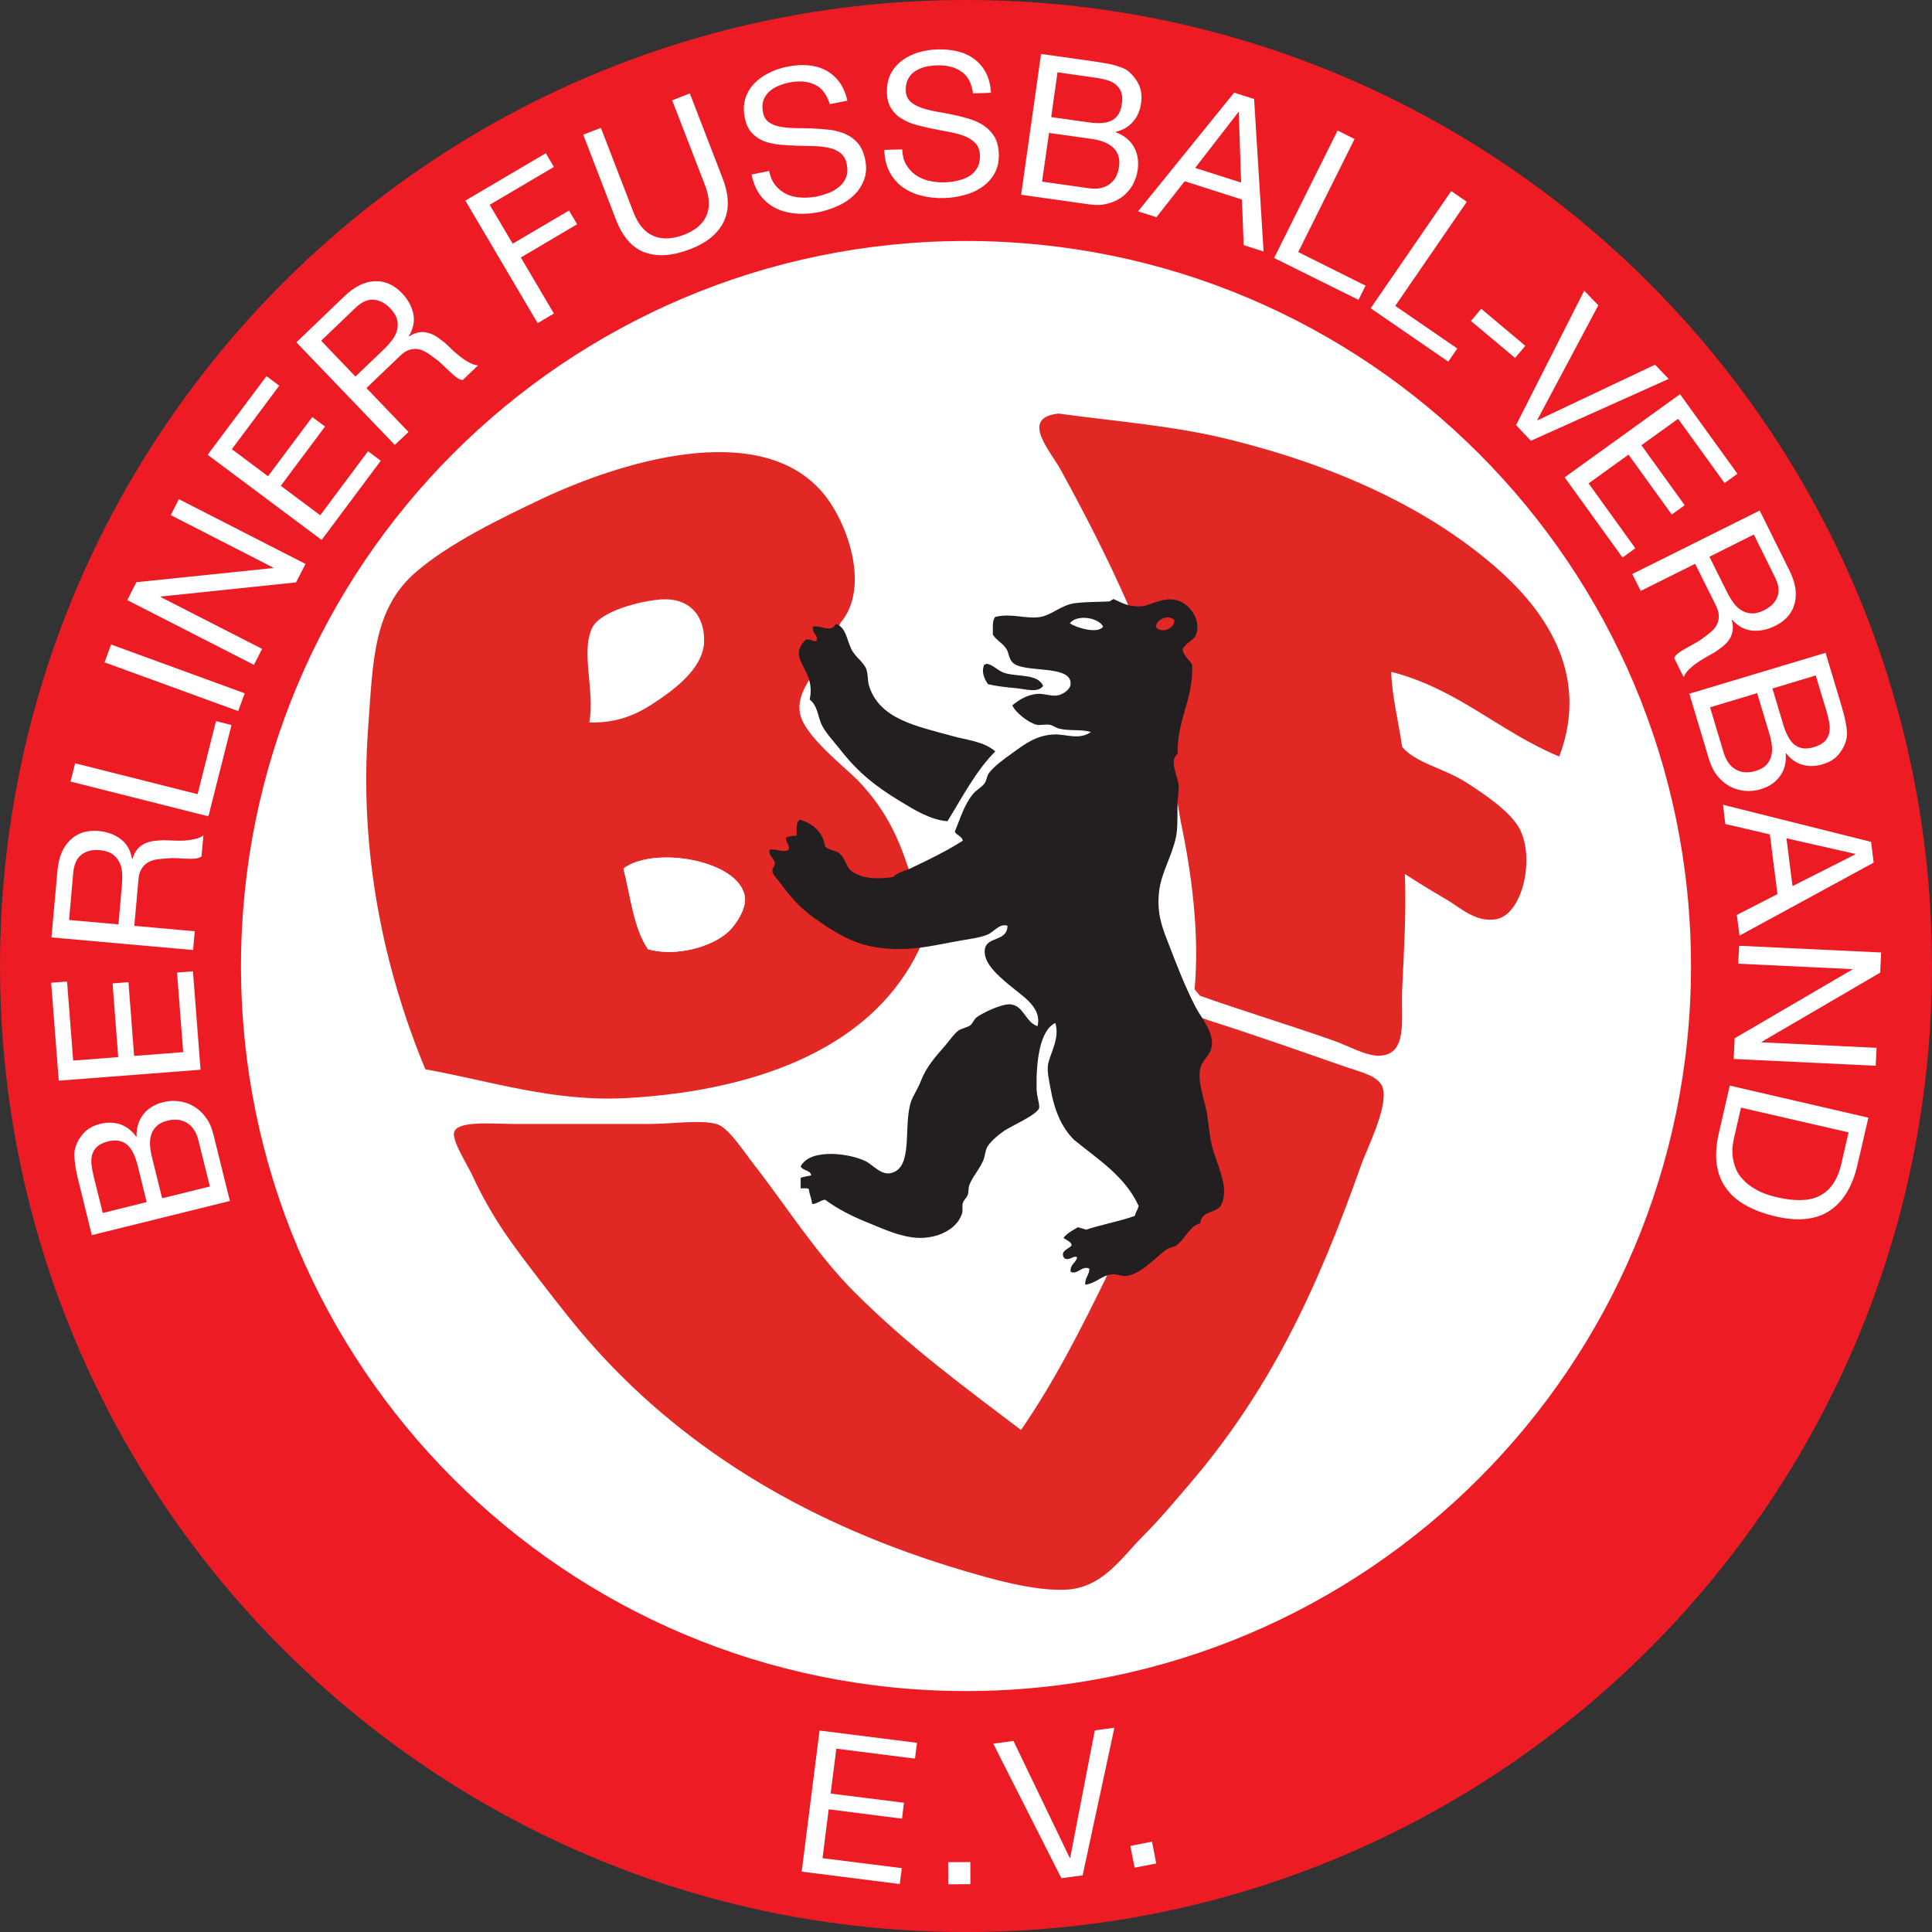 <?xml version="1.0" encoding="UTF-8" standalone="no"?>
<!-- Created with Inkscape (http://www.inkscape.org/) -->

<svg
   xmlns:dc="http://purl.org/dc/elements/1.1/"
   xmlns:cc="http://creativecommons.org/ns#"
   xmlns:rdf="http://www.w3.org/1999/02/22-rdf-syntax-ns#"
   xmlns:svg="http://www.w3.org/2000/svg"
   xmlns="http://www.w3.org/2000/svg"
   xmlns:sodipodi="http://sodipodi.sourceforge.net/DTD/sodipodi-0.dtd"
   xmlns:inkscape="http://www.inkscape.org/namespaces/inkscape"
   width="499.982"
   height="500"
   id="svg63311"
   version="1.1"
   inkscape:version="0.48.1 "
   sodipodi:docname="Neues Dokument 26">
  <rect width="100%" height="100%" fill="#333333" stroke="none"/>
  <defs
     id="defs63313" />
  <sodipodi:namedview
     id="base"
     pagecolor="#ffffff"
     bordercolor="#666666"
     borderopacity="1.0"
     inkscape:pageopacity="0.0"
     inkscape:pageshadow="2"
     inkscape:zoom="1.546"
     inkscape:cx="249.99098"
     inkscape:cy="250.00001"
     inkscape:document-units="px"
     inkscape:current-layer="layer1"
     showgrid="false"
     fit-margin-top="0"
     fit-margin-left="0"
     fit-margin-right="0"
     fit-margin-bottom="0"
     inkscape:window-width="1680"
     inkscape:window-height="990"
     inkscape:window-x="-4"
     inkscape:window-y="-4"
     inkscape:window-maximized="1" />
  <g
     inkscape:label="Ebene 1"
     inkscape:groupmode="layer"
     id="layer1"
     transform="translate(-31.249,98.886)">
    <g
       id="g1360"
       transform="matrix(18.039,0,0,-18.039,281.222,-98.886)">
      <path
         inkscape:connector-curvature="0"
         d="m 0,0 c -7.652,0 -13.857,-6.205 -13.857,-13.859 0,-7.653 6.205,-13.858 13.857,-13.858 7.654,0 13.859,6.205 13.859,13.858 C 13.859,-6.205 7.654,0 0,0"
         style="fill:#ed1c24;fill-opacity:1;fill-rule:nonzero;stroke:none"
         id="path1362" />
    </g>
    <g
       id="g1364"
       transform="matrix(18.039,0,0,-18.039,281.222,-36.524)">
      <path
         inkscape:connector-curvature="0"
         d="m 0,0 c -5.743,0 -10.4,-4.657 -10.4,-10.402 0,-5.745 4.657,-10.401 10.4,-10.401 5.745,0 10.402,4.656 10.402,10.401 C 10.402,-4.657 5.745,0 0,0"
         style="fill:#ffffff;fill-opacity:1;fill-rule:nonzero;stroke:none"
         id="path1366" />
    </g>
    <g
       id="g1368"
       transform="matrix(18.039,0,0,-18.039,317.752,231.218)">
      <path
         inkscape:connector-curvature="0"
         d="m 0,0 c -0.377,-0.775 -0.765,-1.535 -1.235,-2.215 -0.849,0.644 -1.616,1.205 -2.391,1.979 -0.54,0.541 -0.981,1.241 -1.45,1.842 -0.137,0.175 -0.358,0.523 -0.529,0.569 -0.24,0.063 -0.639,0 -0.961,0 -0.721,0 -1.187,0 -1.94,0 -0.305,0 -0.816,0.052 -0.861,-0.119 -0.034,-0.121 0.189,-0.466 0.254,-0.606 0.3,-0.646 0.597,-1.026 1,-1.55 0.246,-0.319 0.495,-0.64 0.764,-0.939 1.34,-1.492 3.107,-2.549 5.291,-3.195 0.451,-0.132 0.976,-0.282 1.431,-0.274 0.554,0.01 0.82,0.447 1.136,0.764 0.254,0.255 0.47,0.515 0.667,0.745 1.132,1.32 1.818,2.739 2.469,4.586 C 3.724,1.813 4.029,2.404 3.958,2.683 3.913,2.865 3.626,2.923 3.41,2.998 2.709,3.242 2.128,3.448 1.45,3.664 1.198,3.773 1.198,3.633 1.143,3.481 1.089,3.33 0.909,2.133 0.637,1.309 0.442,0.714 0,0 0,0"
         style="fill:#e12825;fill-opacity:1;fill-rule:evenodd;stroke:none"
         id="path1370" />
    </g>
    <g
       id="g1372"
       transform="matrix(18.039,0,0,-18.039,323.055,57.318)">
      <path
         inkscape:connector-curvature="0"
         d="M 0,0 C -0.284,0.647 -0.608,1.279 -0.96,1.92 -1.106,2.188 -1.546,2.661 -1,2.725 c 0.006,0 0.014,0 0.02,0 C -0.145,2.61 0.667,2.552 1.469,2.352 2.934,1.989 4.264,1.403 5.272,0.53 5.944,-0.052 6.653,-0.976 6.193,-2.194 5.337,-1.84 4.743,-1.226 3.783,-0.979 3.788,-1.307 3.89,-1.708 3.939,-2.056 4.138,-2.291 4.543,-2.363 4.86,-2.567 5.136,-2.744 5.496,-2.989 5.625,-3.232 5.846,-3.656 5.667,-4.456 5.291,-4.527 5,-4.582 4.771,-4.361 4.586,-4.252 4.352,-4.115 4.174,-4.007 3.978,-3.879 4.001,-4.41 3.963,-5.011 3.939,-5.546 3.92,-5.957 4.026,-6.459 3.625,-6.486 3.431,-6.499 3.149,-6.336 2.959,-6.271 2.339,-6.052 1.624,-5.835 1.039,-5.626 1.01,-5.595 0.985,-5.563 0.962,-5.532 1.036,-4.727 0.913,-3.837 0.764,-3.134 0.611,-2.258 0.483,-1.228 0,0"
         style="fill:#e12825;fill-opacity:1;fill-rule:evenodd;stroke:none"
         id="path1374" />
    </g>
    <g
       id="g1376"
       transform="matrix(18.039,0,0,-18.039,219.833,142.157)">
      <path
         inkscape:connector-curvature="0"
         d="M 0,0 C -0.232,-0.218 -0.748,-0.369 -1.157,-0.256 -1.363,0.042 -1.408,0.5 -1.51,0.903 -1.06,1.238 0.194,1.013 0.234,0.471 0.246,0.325 0.111,0.106 0,0 z m -1.999,2.998 c 0.08,0.454 -0.125,1.004 0.038,1.353 0.115,0.246 0.698,0.39 0.98,0.411 C -0.572,4.794 -0.343,4.54 -0.353,4.155 -0.363,3.816 -0.697,3.536 -0.961,3.352 -1.259,3.143 -1.54,2.987 -1.999,2.998 z M 2.586,0.882 C 2.432,1.35 2.264,1.717 1.9,2.117 1.687,2.352 1.058,2.81 1.018,3.155 0.993,3.373 1.116,3.545 1.214,3.704 L 1.606,4.43 C 2.034,4.936 1.705,5.873 1.351,6.291 0.433,7.377 -1.604,6.712 -2.666,6.213 -3.295,5.916 -4.019,5.561 -4.488,5.155 -5.102,4.625 -5.104,3.879 -5.174,2.901 c -0.128,-1.768 0.225,-3.44 0.822,-4.879 0.927,-0.166 1.844,-0.473 2.902,-0.412 1.937,0.111 3.549,0.765 4.192,2.155 0.066,0.142 0.039,0.417 -0.025,0.63 L 2.586,0.882"
         style="fill:#e12825;fill-opacity:1;fill-rule:evenodd;stroke:none"
         id="path1378" />
    </g>
    <g
       id="g1380"
       transform="matrix(18.039,0,0,-18.039,192.594,125.868)">
      <path
         inkscape:connector-curvature="0"
         d="M 0,0 C 0.45,0.335 1.704,0.11 1.744,-0.432 1.756,-0.578 1.621,-0.797 1.51,-0.903 1.278,-1.121 0.762,-1.272 0.353,-1.159 0.147,-0.861 0.102,-0.403 0,0"
         style="fill:#ffffff;fill-opacity:1;fill-rule:evenodd;stroke:none"
         id="path1382" />
    </g>
    <g
       id="g1384"
       transform="matrix(18.039,0,0,-18.039,268.558,352.137)">
      <path
         inkscape:connector-curvature="0"
         d="m 0,0 -0.029,-0.227 -1.128,0.143 -0.082,-0.644 1.052,-0.132 -0.028,-0.228 -1.052,0.134 -0.088,-0.701 1.137,-0.143 -0.029,-0.228 -1.407,0.178 0.256,2.024 L 0,0"
         style="fill:#ffffff;fill-opacity:1;fill-rule:nonzero;stroke:none"
         id="path1386" />
    </g>
    <g
       id="g1388"
       transform="matrix(18.039,0,0,-18.039,282.358,383.002)">
      <path
         inkscape:connector-curvature="0"
         d="M 0,0 0.001,-0.317 -0.317,-0.319 -0.318,-0.001 0,0"
         style="fill:#ffffff;fill-opacity:1;fill-rule:nonzero;stroke:none"
         id="path1390" />
    </g>
    <g
       id="g1392"
       transform="matrix(18.039,0,0,-18.039,329.387,377.717)">
      <path
         inkscape:connector-curvature="0"
         d="M 0,0 0.06,-0.313 -0.25,-0.373 -0.312,-0.061 0,0"
         style="fill:#ffffff;fill-opacity:1;fill-rule:nonzero;stroke:none"
         id="path1394" />
    </g>
    <g
       id="g1396"
       transform="matrix(18.039,0,0,-18.039,305.918,387.169)">
      <path
         inkscape:connector-curvature="0"
         d="M 0,0 -0.977,1.93 -0.687,1.969 0.121,0.289 0.126,0.29 0.48,2.121 0.761,2.158 0.305,0.04 0,0"
         style="fill:#ffffff;fill-opacity:1;fill-rule:nonzero;stroke:none"
         id="path1398" />
    </g>
    <g
       id="g1400"
       transform="matrix(18.039,0,0,-18.039,82.607,196.276)">
      <path
         inkscape:connector-curvature="0"
         d="M 0,0 C -0.028,0.118 -0.082,0.201 -0.161,0.251 -0.24,0.301 -0.335,0.313 -0.446,0.285 -0.511,0.27 -0.562,0.244 -0.598,0.209 -0.635,0.175 -0.661,0.134 -0.676,0.088 -0.691,0.043 -0.697,-0.007 -0.695,-0.062 -0.692,-0.116 -0.684,-0.17 -0.67,-0.226 L -0.521,-0.828 0.164,-0.659 0,0 z m -0.873,-0.355 c -0.038,0.148 -0.09,0.25 -0.16,0.303 -0.068,0.052 -0.156,0.066 -0.261,0.041 -0.071,-0.019 -0.123,-0.043 -0.159,-0.077 -0.035,-0.031 -0.058,-0.07 -0.072,-0.114 -0.012,-0.044 -0.015,-0.093 -0.009,-0.145 0.006,-0.052 0.016,-0.108 0.03,-0.164 l 0.131,-0.528 0.63,0.156 -0.13,0.528 z m -0.834,-0.283 c -0.011,0.042 -0.023,0.088 -0.033,0.137 -0.011,0.049 -0.02,0.099 -0.028,0.148 -0.007,0.049 -0.011,0.096 -0.012,0.139 -10e-4,0.044 0.004,0.083 0.015,0.117 0.023,0.075 0.063,0.143 0.12,0.206 0.057,0.061 0.136,0.105 0.235,0.13 0.106,0.027 0.204,0.023 0.293,-0.008 0.089,-0.033 0.164,-0.091 0.225,-0.177 l 0.004,0.002 c -0.003,0.128 0.03,0.235 0.098,0.321 0.069,0.086 0.165,0.144 0.287,0.174 0.072,0.019 0.145,0.022 0.22,0.013 0.075,-0.009 0.145,-0.032 0.211,-0.07 C -0.007,0.456 0.051,0.405 0.102,0.336 0.153,0.27 0.19,0.188 0.214,0.089 l 0.237,-0.956 -1.981,-0.49 -0.177,0.719"
         style="fill:#ffffff;fill-opacity:1;fill-rule:nonzero;stroke:none"
         id="path1402" />
    </g>
    <g
       id="g1404"
       transform="matrix(18.039,0,0,-18.039,44.49,155.434)">
      <path
         inkscape:connector-curvature="0"
         d="M 0,0 0.228,0.017 0.316,-1.117 0.962,-1.067 0.881,-0.01 1.109,0.008 1.19,-1.05 1.894,-0.996 1.806,0.146 2.034,0.164 2.143,-1.248 0.109,-1.405 0,0"
         style="fill:#ffffff;fill-opacity:1;fill-rule:nonzero;stroke:none"
         id="path1406" />
    </g>
    <g
       id="g1408"
       transform="matrix(18.039,0,0,-18.039,62.836,126.914)">
      <path
         inkscape:connector-curvature="0"
         d="M 0,0 C -0.004,0.058 -0.018,0.11 -0.042,0.154 -0.066,0.2 -0.099,0.237 -0.144,0.267 -0.188,0.296 -0.247,0.315 -0.321,0.321 -0.424,0.33 -0.509,0.31 -0.58,0.258 -0.649,0.207 -0.69,0.118 -0.701,-0.009 l -0.059,-0.672 0.708,-0.063 0.05,0.563 C 0.003,-0.118 0.004,-0.058 0,0 z m -0.927,0.025 c 0.018,0.195 0.078,0.341 0.183,0.441 0.104,0.101 0.239,0.144 0.405,0.13 C -0.216,0.585 -0.11,0.547 -0.023,0.482 0.066,0.419 0.12,0.323 0.144,0.196 l 0.006,0 C 0.166,0.253 0.189,0.3 0.22,0.335 0.249,0.368 0.284,0.396 0.323,0.415 0.362,0.433 0.404,0.445 0.451,0.452 0.498,0.458 0.545,0.462 0.596,0.464 0.645,0.462 0.696,0.461 0.747,0.458 0.798,0.456 0.849,0.456 0.899,0.458 0.95,0.462 0.997,0.47 1.043,0.48 1.089,0.489 1.13,0.507 1.167,0.532 L 1.14,0.231 C 1.117,0.214 1.087,0.204 1.051,0.2 1.015,0.196 0.974,0.196 0.929,0.198 0.884,0.2 0.836,0.202 0.785,0.206 0.733,0.208 0.682,0.207 0.633,0.202 0.582,0.198 0.534,0.193 0.489,0.187 0.443,0.178 0.403,0.164 0.367,0.142 0.332,0.12 0.303,0.091 0.279,0.052 0.255,0.014 0.241,-0.038 0.235,-0.104 l -0.059,-0.661 0.867,-0.078 -0.024,-0.269 -2.032,0.181 0.086,0.956"
         style="fill:#ffffff;fill-opacity:1;fill-rule:nonzero;stroke:none"
         id="path1410" />
    </g>
    <g
       id="g1412"
       transform="matrix(18.039,0,0,-18.039,50.695,98.646)">
      <path
         inkscape:connector-curvature="0"
         d="M 0,0 1.757,-0.443 2.021,0.605 2.243,0.549 1.912,-0.761 -0.066,-0.262 0,0"
         style="fill:#ffffff;fill-opacity:1;fill-rule:nonzero;stroke:none"
         id="path1414" />
    </g>
    <g
       id="g1416"
       transform="matrix(18.039,0,0,-18.039,60.004,67.907)">
      <path
         inkscape:connector-curvature="0"
         d="M 0,0 1.917,-0.7 1.823,-0.955 -0.094,-0.256 0,0"
         style="fill:#ffffff;fill-opacity:1;fill-rule:nonzero;stroke:none"
         id="path1418" />
    </g>
    <g
       id="g1420"
       transform="matrix(18.039,0,0,-18.039,66.552,51.78)">
      <path
         inkscape:connector-curvature="0"
         d="M 0,0 1.963,0.203 1.965,0.208 0.493,0.962 0.609,1.191 2.426,0.262 2.29,-0.003 0.347,-0.206 0.344,-0.211 1.803,-0.957 1.686,-1.186 -0.131,-0.257 0,0"
         style="fill:#ffffff;fill-opacity:1;fill-rule:nonzero;stroke:none"
         id="path1422" />
    </g>
    <g
       id="g1424"
       transform="matrix(18.039,0,0,-18.039,100.214,-1.545)">
      <path
         inkscape:connector-curvature="0"
         d="M 0,0 0.183,-0.137 -0.497,-1.048 0.022,-1.436 0.657,-0.587 0.84,-0.723 0.205,-1.573 0.771,-1.996 1.457,-1.077 1.639,-1.214 0.791,-2.35 -0.844,-1.128 0,0"
         style="fill:#ffffff;fill-opacity:1;fill-rule:nonzero;stroke:none"
         id="path1426" />
    </g>
    <g
       id="g1428"
       transform="matrix(18.039,0,0,-18.039,132.775,-10.944)">
      <path
         inkscape:connector-curvature="0"
         d="M 0,0 C 0.035,0.047 0.057,0.094 0.07,0.143 0.081,0.193 0.08,0.244 0.067,0.297 0.053,0.347 0.02,0.399 -0.031,0.453 -0.102,0.527 -0.181,0.568 -0.266,0.575 -0.353,0.583 -0.442,0.543 -0.534,0.454 l -0.487,-0.467 0.492,-0.514 0.409,0.392 C -0.075,-0.092 -0.035,-0.046 0,0 z m -0.682,0.63 c 0.14,0.133 0.283,0.204 0.428,0.211 C -0.109,0.847 0.02,0.792 0.136,0.672 0.222,0.583 0.276,0.484 0.3,0.379 0.324,0.273 0.303,0.164 0.238,0.053 L 0.242,0.049 C 0.292,0.082 0.34,0.101 0.386,0.108 0.431,0.115 0.473,0.112 0.515,0.099 0.557,0.088 0.597,0.07 0.637,0.044 0.676,0.017 0.715,-0.011 0.753,-0.042 0.79,-0.076 0.827,-0.11 0.864,-0.147 c 0.037,-0.035 0.075,-0.068 0.115,-0.098 0.04,-0.031 0.08,-0.058 0.122,-0.08 0.041,-0.023 0.084,-0.037 0.128,-0.042 L 1.011,-0.577 C 0.982,-0.575 0.953,-0.562 0.924,-0.541 0.893,-0.519 0.862,-0.493 0.83,-0.461 0.797,-0.431 0.763,-0.397 0.725,-0.362 0.689,-0.325 0.65,-0.292 0.608,-0.264 0.568,-0.233 0.529,-0.205 0.49,-0.181 0.451,-0.157 0.411,-0.141 0.37,-0.134 0.329,-0.127 0.287,-0.131 0.244,-0.144 0.202,-0.157 0.156,-0.187 0.108,-0.233 l -0.479,-0.459 0.603,-0.63 -0.196,-0.186 -1.412,1.472 0.694,0.666"
         style="fill:#ffffff;fill-opacity:1;fill-rule:nonzero;stroke:none"
         id="path1430" />
    </g>
    <g
       id="g1432"
       transform="matrix(18.039,0,0,-18.039,172.498,-59.235)">
      <path
         inkscape:connector-curvature="0"
         d="M 0,0 0.116,-0.197 -0.805,-0.74 -0.475,-1.298 0.333,-0.822 0.449,-1.019 -0.358,-1.496 0.116,-2.3 -0.117,-2.438 -1.154,-0.68 0,0"
         style="fill:#ffffff;fill-opacity:1;fill-rule:nonzero;stroke:none"
         id="path1434" />
    </g>
    <g
       id="g1436"
       transform="matrix(18.039,0,0,-18.039,218.553,-41.539)">
      <path
         inkscape:connector-curvature="0"
         d="m 0,0 c -0.084,-0.173 -0.244,-0.305 -0.484,-0.397 -0.246,-0.094 -0.46,-0.111 -0.643,-0.047 -0.182,0.063 -0.323,0.221 -0.421,0.475 l -0.468,1.216 0.253,0.098 0.469,-1.215 c 0.066,-0.171 0.161,-0.283 0.285,-0.336 0.125,-0.053 0.273,-0.047 0.444,0.019 0.161,0.063 0.267,0.155 0.318,0.276 0.05,0.119 0.043,0.265 -0.023,0.435 l -0.47,1.216 0.253,0.099 0.47,-1.217 C 0.077,0.38 0.082,0.171 0,0"
         style="fill:#ffffff;fill-opacity:1;fill-rule:nonzero;stroke:none"
         id="path1438" />
    </g>
    <g
       id="g1440"
       transform="matrix(18.039,0,0,-18.039,242.058,-77.022)">
      <path
         inkscape:connector-curvature="0"
         d="M 0,0 C -0.101,0.047 -0.221,0.055 -0.359,0.029 -0.416,0.018 -0.47,0.001 -0.522,-0.021 -0.573,-0.042 -0.618,-0.071 -0.654,-0.105 -0.691,-0.14 -0.718,-0.181 -0.735,-0.231 -0.751,-0.28 -0.753,-0.337 -0.74,-0.402 c 0.012,-0.062 0.04,-0.109 0.084,-0.139 0.045,-0.032 0.1,-0.053 0.165,-0.066 0.065,-0.011 0.138,-0.018 0.219,-0.019 0.079,0 0.16,-0.002 0.243,-0.005 C 0.054,-0.634 0.136,-0.641 0.218,-0.65 0.3,-0.66 0.375,-0.681 0.445,-0.712 0.514,-0.742 0.573,-0.786 0.623,-0.845 0.672,-0.904 0.707,-0.982 0.726,-1.081 0.748,-1.187 0.742,-1.282 0.709,-1.368 0.677,-1.454 0.627,-1.529 0.562,-1.591 0.497,-1.653 0.42,-1.704 0.332,-1.743 0.244,-1.782 0.154,-1.813 0.062,-1.831 c -0.112,-0.022 -0.221,-0.03 -0.326,-0.021 -0.106,0.009 -0.202,0.032 -0.289,0.075 -0.087,0.042 -0.161,0.104 -0.223,0.183 -0.061,0.08 -0.104,0.182 -0.128,0.303 l 0.252,0.05 c 0.017,-0.084 0.047,-0.154 0.092,-0.208 0.045,-0.054 0.097,-0.095 0.159,-0.125 0.061,-0.028 0.129,-0.044 0.203,-0.048 0.075,-0.005 0.15,0 0.225,0.014 0.059,0.012 0.119,0.031 0.178,0.053 0.058,0.023 0.109,0.054 0.152,0.091 0.043,0.036 0.075,0.08 0.095,0.133 0.021,0.053 0.024,0.116 0.009,0.188 -0.013,0.069 -0.043,0.122 -0.087,0.157 -0.044,0.037 -0.1,0.062 -0.167,0.077 -0.066,0.015 -0.139,0.023 -0.219,0.025 -0.08,0.002 -0.161,0.004 -0.245,0.006 -0.082,0.002 -0.164,0.007 -0.246,0.015 -0.081,0.008 -0.156,0.025 -0.225,0.051 -0.067,0.026 -0.126,0.067 -0.174,0.119 -0.049,0.055 -0.082,0.127 -0.1,0.218 -0.02,0.102 -0.017,0.193 0.009,0.275 0.026,0.082 0.069,0.154 0.128,0.215 0.058,0.061 0.13,0.111 0.212,0.152 0.082,0.041 0.169,0.07 0.26,0.088 C -0.29,0.276 -0.192,0.283 -0.1,0.276 -0.007,0.269 0.078,0.246 0.154,0.207 0.231,0.167 0.297,0.112 0.351,0.041 0.405,-0.032 0.445,-0.122 0.47,-0.232 L 0.218,-0.282 C 0.174,-0.141 0.102,-0.047 0,0"
         style="fill:#ffffff;fill-opacity:1;fill-rule:nonzero;stroke:none"
         id="path1442" />
    </g>
    <g
       id="g1444"
       transform="matrix(18.039,0,0,-18.039,280.031,-80.378)">
      <path
         inkscape:connector-curvature="0"
         d="M 0,0 C -0.093,0.064 -0.209,0.093 -0.351,0.088 -0.407,0.087 -0.463,0.079 -0.519,0.067 -0.573,0.053 -0.622,0.032 -0.664,0.004 -0.706,-0.023 -0.739,-0.06 -0.763,-0.105 c -0.024,-0.046 -0.036,-0.102 -0.034,-0.169 0.002,-0.063 0.023,-0.113 0.061,-0.152 0.038,-0.037 0.089,-0.068 0.151,-0.09 0.062,-0.023 0.133,-0.041 0.212,-0.056 0.078,-0.013 0.159,-0.028 0.24,-0.045 0.082,-0.016 0.162,-0.037 0.24,-0.06 0.079,-0.024 0.151,-0.056 0.214,-0.098 0.063,-0.042 0.114,-0.096 0.154,-0.16 0.039,-0.067 0.06,-0.15 0.063,-0.251 C 0.541,-1.295 0.519,-1.387 0.474,-1.467 0.428,-1.545 0.367,-1.61 0.292,-1.661 0.217,-1.713 0.133,-1.75 0.039,-1.773 c -0.093,-0.026 -0.187,-0.039 -0.28,-0.042 -0.115,-0.004 -0.222,0.007 -0.325,0.033 -0.103,0.024 -0.194,0.065 -0.273,0.121 -0.079,0.056 -0.142,0.129 -0.189,0.218 -0.048,0.089 -0.074,0.195 -0.077,0.319 l 0.257,0.007 c 0.003,-0.084 0.021,-0.158 0.056,-0.219 0.036,-0.06 0.081,-0.111 0.136,-0.148 0.056,-0.039 0.12,-0.067 0.193,-0.084 0.073,-0.017 0.147,-0.024 0.224,-0.022 0.06,0.002 0.122,0.009 0.184,0.024 0.061,0.013 0.116,0.034 0.165,0.062 0.049,0.03 0.088,0.069 0.116,0.118 0.029,0.048 0.043,0.109 0.041,0.183 -0.002,0.07 -0.022,0.127 -0.061,0.17 -0.039,0.043 -0.089,0.077 -0.152,0.103 -0.063,0.026 -0.133,0.045 -0.212,0.06 -0.079,0.016 -0.159,0.03 -0.24,0.046 -0.082,0.016 -0.162,0.035 -0.24,0.056 -0.08,0.021 -0.151,0.051 -0.213,0.089 -0.064,0.036 -0.114,0.085 -0.153,0.146 -0.04,0.061 -0.061,0.137 -0.063,0.231 -0.003,0.103 0.015,0.193 0.054,0.269 0.04,0.076 0.094,0.14 0.162,0.19 0.067,0.051 0.145,0.089 0.234,0.117 0.087,0.025 0.178,0.04 0.271,0.043 0.105,0.004 0.202,-0.006 0.293,-0.028 C 0.037,0.267 0.117,0.231 0.186,0.179 0.255,0.127 0.31,0.063 0.352,-0.017 0.394,-0.097 0.418,-0.193 0.426,-0.305 L 0.168,-0.314 C 0.148,-0.168 0.093,-0.062 0,0"
         style="fill:#ffffff;fill-opacity:1;fill-rule:nonzero;stroke:none"
         id="path1446" />
    </g>
    <g
       id="g1448"
       transform="matrix(18.039,0,0,-18.039,312.989,-67.227)">
      <path
         inkscape:connector-curvature="0"
         d="M 0,0 C 0.153,-0.023 0.266,-0.011 0.341,0.032 0.416,0.077 0.461,0.153 0.475,0.261 0.486,0.332 0.483,0.39 0.466,0.435 0.449,0.479 0.422,0.516 0.386,0.545 0.35,0.573 0.305,0.594 0.255,0.608 0.204,0.622 0.15,0.634 0.091,0.641 L -0.447,0.718 -0.538,0.075 0,0 z m 0.005,-0.946 c 0.119,-0.016 0.216,0.002 0.292,0.057 0.077,0.056 0.123,0.139 0.138,0.251 0.01,0.066 0.005,0.123 -0.014,0.171 -0.018,0.046 -0.045,0.086 -0.083,0.116 -0.037,0.031 -0.081,0.056 -0.132,0.074 -0.051,0.018 -0.105,0.031 -0.161,0.039 l -0.614,0.086 -0.1,-0.699 0.674,-0.095 z M 0.049,0.878 C 0.092,0.872 0.139,0.865 0.19,0.856 0.239,0.848 0.288,0.84 0.337,0.828 0.384,0.816 0.429,0.803 0.471,0.786 0.512,0.772 0.546,0.753 0.573,0.729 0.634,0.679 0.682,0.618 0.719,0.542 0.755,0.465 0.766,0.376 0.752,0.273 0.736,0.166 0.697,0.077 0.634,0.007 0.571,-0.066 0.489,-0.113 0.388,-0.136 L 0.387,-0.142 C 0.508,-0.187 0.595,-0.257 0.648,-0.353 0.703,-0.448 0.72,-0.559 0.703,-0.684 0.692,-0.757 0.67,-0.826 0.633,-0.894 0.597,-0.959 0.549,-1.015 0.49,-1.062 0.43,-1.109 0.36,-1.142 0.279,-1.165 0.198,-1.187 0.107,-1.191 0.007,-1.177 l -0.976,0.138 0.286,2.02 0.732,-0.103"
         style="fill:#ffffff;fill-opacity:1;fill-rule:nonzero;stroke:none"
         id="path1450" />
    </g>
    <g
       id="g1452"
       transform="matrix(18.039,0,0,-18.039,352.442,-51.641)">
      <path
         inkscape:connector-curvature="0"
         d="M 0,0 -0.034,1.01 -0.039,1.011 -0.66,0.21 0,0 z M 0.186,1.198 0.322,-0.989 0.036,-0.897 0.012,-0.244 -0.81,0.019 -1.215,-0.497 -1.479,-0.413 -0.1,1.29 0.186,1.198"
         style="fill:#ffffff;fill-opacity:1;fill-rule:nonzero;stroke:none"
         id="path1454" />
    </g>
    <g
       id="g1456"
       transform="matrix(18.039,0,0,-18.039,381.792,-62.915)">
      <path
         inkscape:connector-curvature="0"
         d="M 0,0 -0.808,-1.622 0.158,-2.104 0.057,-2.308 -1.154,-1.707 -0.243,0.121 0,0"
         style="fill:#ffffff;fill-opacity:1;fill-rule:nonzero;stroke:none"
         id="path1458" />
    </g>
    <g
       id="g1460"
       transform="matrix(18.039,0,0,-18.039,410.835,-46.662)">
      <path
         inkscape:connector-curvature="0"
         d="m 0,0 -1.026,-1.493 0.89,-0.612 -0.13,-0.188 -1.113,0.766 1.156,1.681 L 0,0"
         style="fill:#ffffff;fill-opacity:1;fill-rule:nonzero;stroke:none"
         id="path1462" />
    </g>
    <g
       id="g1464"
       transform="matrix(18.039,0,0,-18.039,425.989,-9.392)">
      <path
         inkscape:connector-curvature="0"
         d="M 0,0 -0.147,-0.174 -0.78,0.356 -0.633,0.531 0,0"
         style="fill:#ffffff;fill-opacity:1;fill-rule:nonzero;stroke:none"
         id="path1466" />
    </g>
    <g
       id="g1468"
       transform="matrix(18.039,0,0,-18.039,423.589,11.137)">
      <path
         inkscape:connector-curvature="0"
         d="M 0,0 0.978,1.929 1.18,1.719 0.304,0.074 0.309,0.07 1.994,0.867 2.189,0.663 0.213,-0.224 0,0"
         style="fill:#ffffff;fill-opacity:1;fill-rule:nonzero;stroke:none"
         id="path1470" />
    </g>
    <g
       id="g1472"
       transform="matrix(18.039,0,0,-18.039,480.883,23.728)">
      <path
         inkscape:connector-curvature="0"
         d="m 0,0 -0.185,-0.133 -0.666,0.922 -0.527,-0.379 0.621,-0.861 -0.185,-0.133 -0.621,0.859 -0.572,-0.413 0.67,-0.93 -0.184,-0.133 -0.83,1.15 1.655,1.193 L 0,0"
         style="fill:#ffffff;fill-opacity:1;fill-rule:nonzero;stroke:none"
         id="path1474" />
    </g>
    <g
       id="g1476"
       transform="matrix(18.039,0,0,-18.039,479.854,57.119)">
      <path
         inkscape:connector-curvature="0"
         d="m 0,0 c 0.034,-0.047 0.073,-0.083 0.117,-0.109 0.044,-0.027 0.093,-0.04 0.146,-0.043 0.053,-0.002 0.113,0.014 0.179,0.047 0.092,0.046 0.155,0.109 0.187,0.188 0.033,0.08 0.021,0.178 -0.037,0.291 L 0.292,0.98 -0.345,0.661 -0.093,0.155 C -0.065,0.099 -0.034,0.047 0,0 z M 0.803,0.464 C 0.89,0.29 0.915,0.134 0.878,-0.008 0.842,-0.148 0.75,-0.255 0.602,-0.329 0.49,-0.385 0.381,-0.407 0.273,-0.399 0.164,-0.39 0.066,-0.338 -0.019,-0.243 l -0.006,-0.002 c 0.016,-0.059 0.021,-0.109 0.013,-0.154 -0.007,-0.046 -0.022,-0.087 -0.046,-0.123 -0.023,-0.036 -0.053,-0.069 -0.089,-0.098 -0.036,-0.03 -0.076,-0.059 -0.117,-0.086 -0.044,-0.025 -0.087,-0.051 -0.132,-0.075 -0.045,-0.025 -0.088,-0.052 -0.129,-0.081 -0.041,-0.028 -0.078,-0.06 -0.112,-0.092 -0.034,-0.033 -0.06,-0.07 -0.078,-0.11 l -0.135,0.27 c 0.01,0.028 0.03,0.051 0.06,0.073 0.029,0.023 0.064,0.044 0.103,0.066 0.039,0.021 0.081,0.045 0.126,0.07 0.045,0.024 0.088,0.051 0.128,0.082 0.041,0.03 0.079,0.059 0.114,0.089 0.035,0.03 0.062,0.064 0.081,0.101 0.018,0.037 0.028,0.078 0.028,0.123 0,0.045 -0.015,0.095 -0.044,0.156 L -0.55,0.56 -1.33,0.171 -1.452,0.413 0.376,1.324 0.803,0.464"
         style="fill:#ffffff;fill-opacity:1;fill-rule:nonzero;stroke:none"
         id="path1478" />
    </g>
    <g
       id="g1480"
       transform="matrix(18.039,0,0,-18.039,492.753,88.688)">
      <path
         inkscape:connector-curvature="0"
         d="m 0,0 c 0.045,-0.147 0.102,-0.247 0.174,-0.295 0.072,-0.05 0.159,-0.057 0.263,-0.026 0.07,0.021 0.121,0.049 0.155,0.082 0.033,0.033 0.055,0.074 0.066,0.118 0.009,0.045 0.01,0.094 0.002,0.146 C 0.651,0.076 0.639,0.13 0.622,0.188 L 0.465,0.708 -0.156,0.521 0,0 z m -0.856,-0.399 c 0.035,-0.115 0.094,-0.196 0.174,-0.242 0.082,-0.047 0.178,-0.053 0.287,-0.02 0.064,0.02 0.114,0.047 0.149,0.083 0.035,0.036 0.058,0.077 0.071,0.124 0.013,0.047 0.017,0.098 0.011,0.151 -0.005,0.054 -0.017,0.109 -0.033,0.164 l -0.178,0.593 -0.676,-0.203 0.195,-0.65 z M 0.819,0.325 C 0.831,0.282 0.845,0.237 0.858,0.189 0.872,0.14 0.884,0.091 0.893,0.042 c 0.01,-0.049 0.017,-0.095 0.02,-0.138 0.003,-0.043 0,-0.083 -0.01,-0.118 C 0.884,-0.29 0.848,-0.359 0.794,-0.425 0.74,-0.49 0.664,-0.537 0.565,-0.566 0.46,-0.597 0.363,-0.6 0.272,-0.572 0.182,-0.546 0.104,-0.491 0.04,-0.408 L 0.034,-0.41 c 0.011,-0.128 -0.016,-0.237 -0.081,-0.325 -0.064,-0.09 -0.157,-0.153 -0.278,-0.189 -0.071,-0.022 -0.144,-0.029 -0.219,-0.024 -0.075,0.006 -0.146,0.025 -0.214,0.06 -0.067,0.034 -0.127,0.084 -0.182,0.148 -0.053,0.064 -0.095,0.145 -0.125,0.241 L -1.348,0.446 0.606,1.033 0.819,0.325"
         style="fill:#ffffff;fill-opacity:1;fill-rule:nonzero;stroke:none"
         id="path1482" />
    </g>
    <g
       id="g1484"
       transform="matrix(18.039,0,0,-18.039,495.134,130.432)">
      <path
         inkscape:connector-curvature="0"
         d="m 0,0 0.901,0.456 0,0.006 L -0.087,0.686 0,0 z M 1.164,0.337 -0.76,-0.71 -0.799,-0.413 -0.216,-0.115 -0.325,0.742 -0.964,0.891 -0.997,1.167 1.127,0.635 1.164,0.337"
         style="fill:#ffffff;fill-opacity:1;fill-rule:nonzero;stroke:none"
         id="path1486" />
    </g>
    <g
       id="g1488"
       transform="matrix(18.039,0,0,-18.039,517.828,152.819)">
      <path
         inkscape:connector-curvature="0"
         d="M 0,0 -1.704,-0.995 -1.705,-1 l 1.653,-0.079 -0.012,-0.257 -2.038,0.097 0.014,0.297 1.687,0.986 0,0.006 -1.636,0.078 0.013,0.257 L 0.013,0.289 0,0"
         style="fill:#ffffff;fill-opacity:1;fill-rule:nonzero;stroke:none"
         id="path1490" />
    </g>
    <g
       id="g1492"
       transform="matrix(18.039,0,0,-18.039,479.981,195.68)">
      <path
         inkscape:connector-curvature="0"
         d="m 0,0 c -0.007,-0.031 -0.013,-0.068 -0.019,-0.114 -0.005,-0.046 -0.005,-0.094 0.001,-0.149 0.006,-0.055 0.02,-0.11 0.042,-0.167 0.022,-0.058 0.057,-0.112 0.106,-0.163 0.048,-0.053 0.113,-0.102 0.193,-0.147 0.08,-0.045 0.183,-0.082 0.305,-0.109 0.119,-0.027 0.228,-0.041 0.327,-0.039 0.099,0.002 0.188,0.02 0.266,0.058 0.078,0.038 0.144,0.094 0.197,0.17 0.054,0.076 0.095,0.174 0.123,0.297 L 1.644,0.084 0.101,0.439 0,0 z M 1.771,-0.386 C 1.699,-0.693 1.567,-0.91 1.373,-1.04 1.179,-1.169 0.922,-1.196 0.603,-1.123 c -0.167,0.039 -0.311,0.092 -0.431,0.159 -0.121,0.066 -0.216,0.15 -0.286,0.248 -0.071,0.097 -0.115,0.213 -0.133,0.343 -0.019,0.132 -0.008,0.282 0.03,0.446 L -0.06,0.755 1.928,0.295 1.771,-0.386"
         style="fill:#ffffff;fill-opacity:1;fill-rule:nonzero;stroke:none"
         id="path1494" />
    </g>
    <g
       id="g1496"
       transform="matrix(18.039,0,0,-18.039,308.119,62.441)">
      <path
         inkscape:connector-curvature="0"
         d="M 0,0 C 0.094,-0.061 0.396,-0.157 0.477,-0.047 0.414,0.084 0.097,0.136 0,0 z M 1.232,-0.047 C 1.296,-0.15 1.504,-0.087 1.5,0.047 1.416,0.134 1.25,0.065 1.232,-0.047 z M 1.616,-0.372 C 1.635,-0.473 1.712,-0.517 1.755,-0.593 1.775,-1.09 1.534,-1.38 1.546,-1.872 1.422,-1.968 1.541,-2.172 1.559,-2.314 1.567,-2.385 1.55,-2.462 1.546,-2.547 1.539,-2.717 1.552,-2.919 1.524,-3.058 1.463,-3.348 1.309,-3.578 1.28,-3.849 1.244,-4.161 1.324,-4.361 1.419,-4.604 1.544,-4.928 1.651,-5.206 1.802,-5.501 1.892,-5.675 2.099,-5.897 2.023,-6.116 1.981,-6.24 1.865,-6.28 1.861,-6.466 1.855,-6.673 1.951,-6.882 1.977,-7.094 2,-7.279 2.015,-7.442 2.07,-7.604 2.126,-7.769 2.192,-7.936 2.209,-8.082 2.225,-8.213 2.19,-8.342 2.139,-8.384 2.053,-8.457 1.88,-8.446 1.872,-8.606 1.717,-8.645 1.666,-8.817 1.535,-8.919 1.497,-8.95 1.447,-8.944 1.396,-8.977 1.237,-9.081 1.03,-9.34 0.803,-9.362 0.747,-9.367 0.684,-9.339 0.64,-9.338 0.465,-9.336 0.402,-9.458 0.221,-9.489 0.212,-9.384 0.28,-9.354 0.279,-9.257 0.175,-9.206 0.112,-9.349 0.011,-9.303 0,-9.191 0.089,-9.178 0.104,-9.093 c -0.047,0.032 -0.12,-0.062 -0.185,-0.012 -0.077,0.107 0.101,0.143 0.105,0.186 0.003,0.043 -0.079,0.073 -0.116,0.104 0.054,0.066 0.131,0.109 0.208,0.152 0.039,-0.012 0.08,-0.021 0.116,-0.035 0.225,0.074 0.478,0.119 0.698,0.197 0.016,0.051 0.041,0.092 0.058,0.141 -0.196,0.43 -0.585,0.67 -0.929,0.952 -0.179,0.18 -0.282,0.42 -0.338,0.745 -0.018,0.104 -0.049,0.226 -0.035,0.326 0.02,0.148 0.177,0.385 0.105,0.604 -0.227,-0.107 -0.277,-0.567 -0.268,-0.953 0.003,-0.106 0.048,-0.218 0.035,-0.268 -0.024,-0.094 -0.412,-0.264 -0.5,-0.325 -0.098,-0.069 -0.203,-0.161 -0.243,-0.233 -0.03,-0.051 -0.029,-0.127 -0.06,-0.198 -0.051,-0.119 -0.156,-0.236 -0.197,-0.348 -0.015,-0.04 -0.008,-0.095 -0.023,-0.14 -0.015,-0.044 -0.059,-0.076 -0.071,-0.117 -0.013,-0.048 0.004,-0.104 -0.011,-0.151 -0.076,-0.238 -0.37,-0.363 -0.64,-0.349 -0.255,0.014 -0.505,0.135 -0.721,0.222 -0.222,0.089 -0.429,0.196 -0.604,0.325 -0.069,-0.006 -0.134,-0.072 -0.187,-0.059 -0.005,0.081 -0.039,0.131 -0.045,0.21 -0.023,0.021 -0.078,0.009 -0.118,0.012 0,0.05 0,0.1 0,0.151 0.046,0.017 0.102,0.024 0.152,0.035 -0.013,0.078 -0.121,0.065 -0.152,0.128 0.135,0.267 0.714,0.19 0.944,0.069 0.097,-0.052 0.217,-0.203 0.36,-0.162 0.318,0.088 0.163,0.669 0.279,1.023 0.026,0.079 0.096,0.179 0.139,0.29 0.081,0.211 0.21,0.352 0.35,0.513 0.068,0.08 0.136,0.179 0.196,0.22 0.036,0.024 0.13,0.046 0.163,0.07 0.034,0.025 0.053,0.084 0.094,0.117 0.064,0.051 0.361,0.201 0.489,0.185 0.188,-0.021 0.208,-0.252 0.383,-0.313 0.069,0.266 -0.204,0.423 -0.407,0.593 -0.156,0.131 -0.368,0.31 -0.349,0.5 0.02,0.205 0.32,0.108 0.326,0.348 -0.118,0.038 -0.188,-0.086 -0.29,-0.128 -0.106,-0.043 -0.235,-0.059 -0.362,-0.081 -0.421,-0.071 -0.779,-0.182 -1.278,-0.092 -0.31,0.054 -0.6,0.237 -0.85,0.418 -0.178,0.128 -0.317,0.275 -0.465,0.476 -0.056,0.077 -0.122,0.139 -0.128,0.187 -0.005,0.046 0.037,0.078 0.036,0.116 -0.003,0.076 -0.107,0.108 -0.071,0.197 0.099,0.016 0.202,-0.056 0.268,0 0.021,0.069 -0.053,0.117 -0.035,0.175 0.048,0.01 0.087,0.03 0.151,0.023 -0.002,0.095 -0.012,0.199 0.046,0.232 0.189,-0.06 0.325,-0.171 0.361,-0.383 0.048,-0.059 0.15,-0.053 0.21,-0.104 0.085,-0.076 0.09,-0.186 0.163,-0.246 0.149,-0.121 0.387,-0.122 0.604,-0.091 0.066,0.07 0.169,0.086 0.256,0.128 0.245,0.116 0.514,0.246 0.743,0.394 -0.014,0.068 -0.088,0.074 -0.115,0.129 0.077,0.185 0.133,0.379 0.256,0.534 0.05,0.065 0.13,0.1 0.174,0.163 0.028,0.041 0.027,0.097 0.058,0.14 0.067,0.095 0.213,0.201 0.337,0.29 0.18,0.13 0.35,0.263 0.617,0.268 0.159,0.002 0.348,-0.083 0.511,0.035 -0.145,0.042 -0.303,0.011 -0.453,0.048 -0.049,0.009 -0.091,0.048 -0.14,0.056 -0.061,0.01 -0.128,-0.012 -0.186,0 -0.113,0.026 -0.304,0.174 -0.349,0.279 0.091,0.071 0.197,0.149 0.361,0.164 0.094,0.006 0.192,-0.035 0.279,-0.024 0.086,0.011 0.193,0.089 0.197,0.163 0.017,0.293 -0.686,0.148 -0.837,0.315 -0.05,0.054 -0.05,0.135 -0.081,0.185 -0.057,0.091 -0.131,0.114 -0.198,0.209 0.002,0.096 -0.013,0.206 0.035,0.256 0.238,0.058 0.443,-0.037 0.651,0 0.163,0.029 0.297,0.174 0.5,0.198 C 0.24,0.31 0.385,0.306 0.569,0.315 0.59,0.324 0.604,0.342 0.628,0.349 0.753,0.29 0.844,0.238 1.011,0.244 1.146,0.249 1.312,0.375 1.511,0.338 1.713,0.3 1.883,0.058 1.814,-0.151 1.781,-0.253 1.669,-0.264 1.616,-0.372"
         style="fill:#231f20;fill-opacity:1;fill-rule:evenodd;stroke:none"
         id="path1498" />
    </g>
    <g
       id="g1500"
       transform="matrix(18.039,0,0,-18.039,288.816,95.579)">
      <path
         inkscape:connector-curvature="0"
         d="m 0,0 c -0.281,-0.281 -0.47,-0.654 -0.686,-1.001 -0.246,0.019 -0.476,0.163 -0.686,0.291 -0.364,0.222 -0.601,0.414 -0.86,0.746 -0.097,0.123 -0.217,0.244 -0.269,0.371 -0.05,0.127 -0.054,0.254 -0.162,0.337 0.098,0.451 -0.341,0.561 -0.058,0.86 0.072,0.015 0.09,-0.026 0.151,-0.023 0.046,0.087 -0.068,0.109 -0.046,0.209 0.117,0.028 0.257,-0.096 0.325,0.036 0.008,0 0.016,0 0.024,0 0.127,-0.07 0.134,-0.21 0.198,-0.349 C -2.015,1.354 -1.886,1.286 -1.848,1.174 -1.824,1.1 -1.832,1.016 -1.814,0.953 -1.669,0.461 -1.129,0.364 -0.616,0.221 -0.406,0.162 -0.163,0.145 0,0"
         style="fill:#231f20;fill-opacity:1;fill-rule:evenodd;stroke:none"
         id="path1502" />
    </g>
    <g
       id="g1504"
       transform="matrix(18.039,0,0,-18.039,301.21,78.586)">
      <path
         inkscape:connector-curvature="0"
         d="m 0,0 c -0.072,-0.108 -0.252,-0.047 -0.385,-0.035 -0.146,0.013 -0.298,0.031 -0.406,0.058 -0.043,0.059 -0.099,0.163 -0.059,0.268 -0.001,0.01 0.005,0.011 0.012,0.011 0.009,0.002 0.012,0.012 0.023,0.012 0.083,0 0.163,-0.098 0.256,-0.129 C -0.364,0.123 -0.086,0.179 0,0"
         style="fill:#231f20;fill-opacity:1;fill-rule:evenodd;stroke:none"
         id="path1506" />
    </g>
  </g>
</svg>
